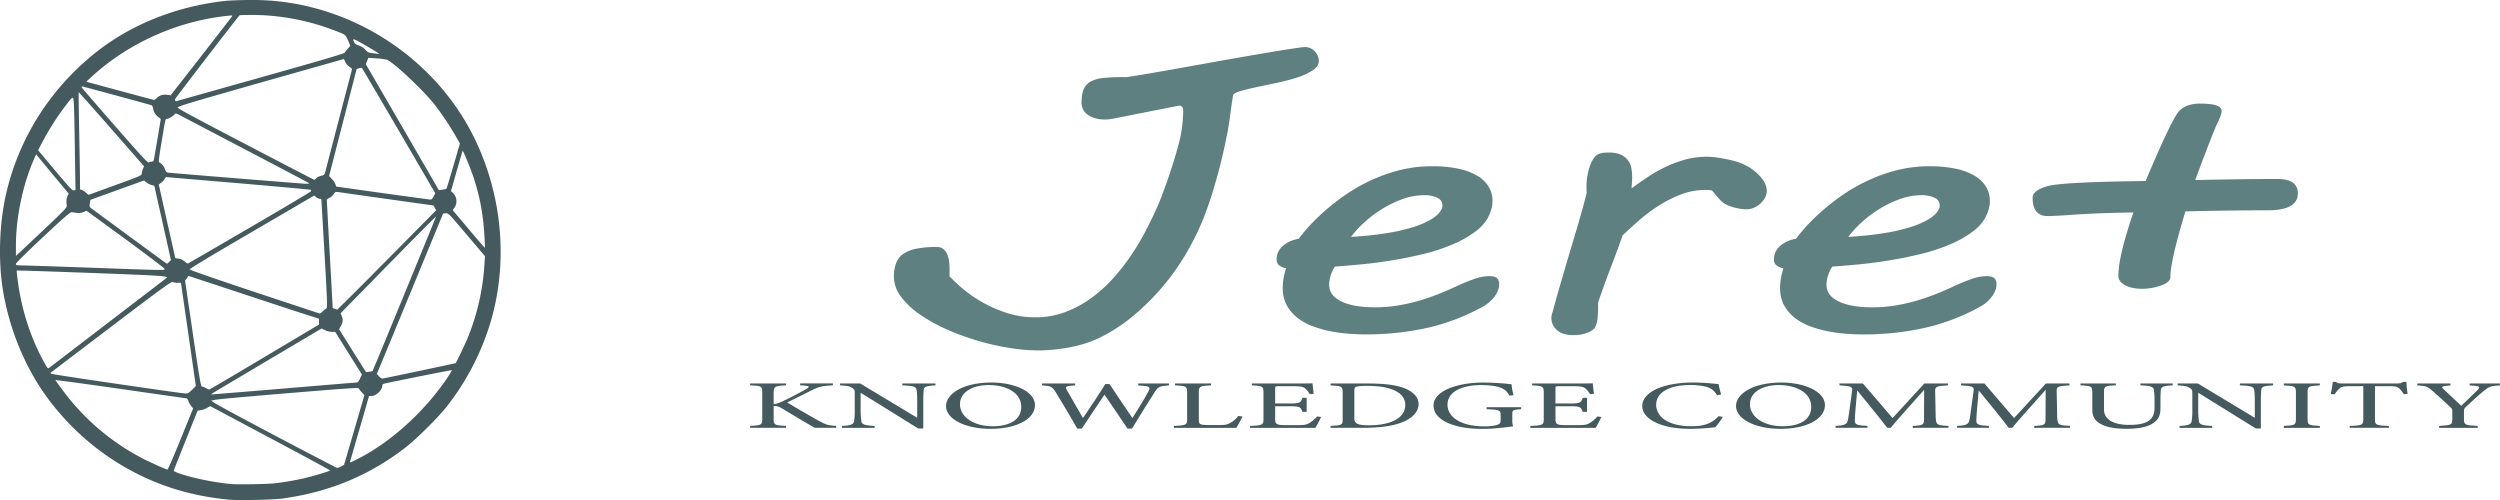 <svg id="图层_1_复制_4" data-name="图层 1_复制 4" xmlns="http://www.w3.org/2000/svg" viewBox="0 0 2369.14 473.89"><defs><style>.cls-1{fill:#455a5e;}.cls-2{fill:#5f8081;}</style></defs><g id="Symbol"><path class="cls-1" d="M220.35,478.5C179,474.53,143,462,109.5,440a241.65,241.65,0,0,1-60.75-57.82c-20.7-28.05-35.62-63.75-41.92-100.2C2,254.1,2.85,219.23,9,191.1c11.63-53.4,41.4-101,84.75-135.75,33.75-27,76.58-44.17,123-49.42,4.35-.45,15.15-.9,24-.9a227.52,227.52,0,0,1,56.7,6.52c67.65,16.5,126,63.08,155.93,124.58,22.72,46.65,30.15,100,20.92,150.37-6.75,37.2-23.47,73.8-47.55,104.25-8.32,10.5-28.35,30.3-38.92,38.48-34.2,26.4-71.78,42-116.18,48.22C262.2,478.73,229.8,479.4,220.35,478.5ZM271.88,462c5.77-.82,14.17-2.4,18.75-3.45,9.52-2.17,25.87-7.05,25.87-7.72,0-.3-25.57-14.1-56.77-30.68L203,389.93l-3.07,1.65a19.64,19.64,0,0,1-5.93,2.17l-3,.38-11.1,27.75c-6.15,15.3-11.25,28.27-11.47,28.95-.75,2.17,24.37,8.92,42.75,11.47,12.67,1.8,13.05,1.8,32.25,1.58C257.1,463.65,263.85,463.28,271.88,462ZM175,421.05l11.77-29-1.8-2.1a17,17,0,0,1-2.7-4.8c-.45-1.43-1.27-2.63-1.72-2.63s-28.65-4.05-62.55-8.92S56.25,365,56.25,365.25s3.23,4.65,7.13,9.9a220.47,220.47,0,0,0,73.5,63.3c6.75,3.68,24.07,11.48,25.57,11.55C162.9,450,168.53,437,175,421.05Zm152,26,2.77-1.5,9.68-33,9.6-33-2.63-2.93a21.23,21.23,0,0,1-2.92-3.75c-.23-.6-21.75,1-69.68,5-58.12,4.88-69.37,6-69.6,6.9s16.73,10.05,58.88,32.4c32.47,17.1,59.55,31.2,60.07,31.28A14.61,14.61,0,0,0,326.93,447.08Zm15.3-6.9c31.5-15.83,63.75-45,85.27-77,2.55-3.82,4.5-7.12,4.28-7.35s-60.38,11.78-64.43,12.9a1.83,1.83,0,0,0-1.35,1.58c0,4.35-5.85,10-10.27,10-1.35,0-2.48.15-2.48.38s-3.9,13.8-8.7,30.22-8.77,30.38-9,31.13-.22,1.27.08,1.27S338.78,441.83,342.23,440.18Zm-68.48-67.05c37.05-3.08,67.8-5.63,68.4-5.63s1.8-1.72,2.7-3.82l1.8-3.75L334,339.75l-12.6-20.25h-3.3a16.61,16.61,0,0,1-6.45-1.57l-3.15-1.58L257.55,346.5c-28,16.65-51.6,30.68-52.42,31.2-1.35,1-1.35,1.05-.08,1.05C205.8,378.75,236.7,376.2,273.75,373.13Zm-88.12,1.35,3.6-3.6L186.9,354c-1.35-9.3-4.5-31.27-7.05-48.9L175.2,273h-3.3a11.48,11.48,0,0,1-4.57-.75c-1.2-.6-11,6.53-58.28,42.45C77.7,338.48,52,358.05,51.83,358.2s0,.68.37,1.05c.6.6,122.48,18.53,127.5,18.68C181.58,378,182.85,377.25,185.63,374.48Zm68.62-31.05L306,312.6V307l-11-3.45c-6.15-1.95-34-11.1-61.88-20.33l-50.7-16.72-1.65,2.25-1.65,2.17,7.35,50.18c6.15,41.77,7.58,50.17,8.55,50.17a12.73,12.73,0,0,1,3.75,1.43,13,13,0,0,0,3.23,1.5C202.28,374.25,225.83,360.38,254.25,343.43Zm146.93,13.12c18.82-4,34.27-7.27,34.27-7.35.68-.67,9.23-18.52,11.48-24a221.11,221.11,0,0,0,15.67-67.57l.68-9.75L446,227.4c-16.8-19.87-17.4-20.47-19.8-20.25l-2.55.23-31.35,76-31.42,76,1.95,2.25c1.12,1.2,2.47,2.17,3.07,2.17S382.35,360.53,401.18,356.55Zm-44.48.15c.45-.37,60.3-146.17,60.15-146.4S396.3,230.7,371.48,256l-45,45.9,1,2.4c1.5,3.45,1.28,6.15-.67,9.6L325.05,317l12.75,20.33,12.83,20.4,3-.45A20.53,20.53,0,0,0,356.7,356.7ZM106.13,310.88c30.15-23,55-42.08,55.27-42.3,2.33-1.95-2.85-2.33-71-4.88-38.7-1.42-70.58-2.47-70.8-2.25s.45,5.78,1.35,12.38c3.67,25.95,12.15,52,24.3,73.95,3.3,6.15,3.9,6.82,5,5.92Zm203.25-10.65a31,31,0,0,1,3.6-2.85c1.12-.68,1-4.8-1.73-52.13-1.65-28.27-3-51.45-3-51.52s-.6-.23-1.42-.23a7,7,0,0,1-3.38-1.57l-2-1.58-25.65,15c-14.1,8.25-40.65,23.78-59,34.5s-33.37,20-33.37,20.48,23.4,8.7,61.5,21.37c33.82,11.25,61.65,20.4,61.8,20.48A12.18,12.18,0,0,0,309.38,300.23Zm44.25-31.88,46.72-47.17,16.73-16.88L415.8,202l-1.35-2.25-43.87-6.15c-24.15-3.38-45.15-6.38-46.58-6.6-2.32-.3-2.77-.08-4,2a10.57,10.57,0,0,1-4,3.53c-1.42.67-2.55,1.57-2.55,2s1.2,23.7,2.78,51.6L319.05,297l1.95.68a19.46,19.46,0,0,0,2.25.75C323.48,298.5,337.13,284.93,353.63,268.35Zm-194-8.55c-.15-.67-16.8-13.35-37-28.12l-36.9-26.93L82.8,206a11.71,11.71,0,0,1-6.3.75c-1.87-.22-4.12-.52-5-.6-1.2-.15-8,5.7-27.15,23.7C29,244.2,18.75,254.33,18.75,255.15c0,1.2.75,1.35,6.23,1.43,3.37,0,32.32,1,64.27,2.1C163.05,261.38,159.9,261.3,159.6,259.8Zm4.43-6.6,1.65-1.72-7.8-35c-4.35-19.2-7.88-35.1-7.88-35.25a6.9,6.9,0,0,0-2.4-.75,13.94,13.94,0,0,1-4.87-2.4l-2.55-2-25.43,9.15L89.4,194.4l-.52,3.38c-.38,2.77-.23,3.52.9,4.35.75.52,17.17,12.67,36.6,26.92S161.78,255,162,255A7.7,7.7,0,0,0,164,253.2ZM240,221c31.58-18.37,57.68-33.9,58.13-34.5s.52-1.35.22-1.57-31.27-3.08-69-6.3l-68.47-5.78-1.2,1.95a13.76,13.76,0,0,1-3.38,3.53l-2.1,1.57,7.8,34.88,7.88,34.87,3.22.53a11.15,11.15,0,0,1,5.63,2.62c1.35,1.2,2.77,2.1,3.15,1.95S208.43,239.4,240,221ZM67,200.25c-.53-5.32-.3-7.35.75-9.45l1.12-2.25L53.4,170,38,151.35l-2,4.43c-10.5,23.55-17.1,55-17.18,81.45v10.35L43,224.85C63.23,205.8,67.13,201.83,67,200.25ZM462.75,227.7c-1.27-20.25-4.35-36.67-10.12-54.07-2.85-8.78-10.05-26.25-10.5-25.73-.08.15-2.63,8.78-5.63,19.2l-5.4,19,1.95,1.87a10.89,10.89,0,0,1,1.13,14.18c-1.58,2-1.58,2-.15,3.6.82.9,7.65,9,15.22,18s13.8,16.2,13.95,16.05S463.13,234.23,462.75,227.7ZM414.6,191.18l1.58-3.08L382,129.45c-18.83-32.17-34.58-59-35-59.55-.67-.67-1.42-.75-3.15-.15l-2.17.75-13.05,50.7-13.05,50.63,2.62,2.77a16,16,0,0,1,3.38,5l.75,2.25,43.8,6.15c24.07,3.3,44.55,6.15,45.37,6.15C412.65,194.25,413.48,193.43,414.6,191.18ZM113.48,180.3c22.57-8.17,24.52-9,24.52-10.65a15,15,0,0,1,1.13-4.35l1.12-2.7-30.82-35.17c-17-19.43-31-35.1-31.13-34.95s.08,16.42.45,36.22.75,40.35.75,45.75v9.9l2.18.9a13.67,13.67,0,0,1,3.9,2.7c1,1.05,2.1,1.73,2.55,1.58S99.9,185.25,113.48,180.3Zm-38.78-31c-.22-19.65-.67-39.53-.9-44.18-.6-10.05-.15-10.12-9,1.5a243.42,243.42,0,0,0-20.4,32.1l-4.57,8.63L56,166.65c13.58,16.2,16.35,19.13,17.63,18.83l1.65-.45Zm352.13,34.5c.22-.23,3.22-10,6.6-21.68L439.58,141l-4.65-8.1a262.7,262.7,0,0,0-19.88-29.4c-10.5-13.2-38.55-39.6-44.62-41.85a59.83,59.83,0,0,0-9.75-1.27l-7.88-.53-1.2,3-1.2,3,34.65,59.7,34.58,59.7,3.37-.45C424.88,184.5,426.6,184.13,426.83,183.83Zm-130.2-5.18c-.45-.37-27.08-14.4-59.25-31.27s-60.45-31.65-62.85-32.93c-3.9-2.1-4.43-2.17-5.25-1.12-1.28,1.65-5.85,4.42-7.43,4.42-1.42,0-1.2-1-5.1,22.5-2.17,12.68-2.85,18.45-2.25,18.6,2,.68,4.65,3.75,5.55,6.53.83,2.4,1.43,3.07,3.23,3.3,5,.6,126.22,10.42,130,10.5C295.5,179.18,297,179,296.63,178.65Zm6.75-4.65a10.38,10.38,0,0,1,4.65-2.32c2.85-.75,3.3-1.2,3.9-3.6,6.75-26,25-96,25.27-96.9s-.52-1.73-2.17-2.7a12.3,12.3,0,0,1-4-4.5l-1.42-3L250.88,83.25c-64.43,18.3-78.75,22.58-78.75,23.63s17.92,10.57,64.5,34.87c35.47,18.53,64.72,33.68,64.95,33.68S302.63,174.83,303.38,174Zm-155.7-15.75c1,0,1.57-.67,1.87-2,.75-3.53,6.45-37.28,6.45-38.1,0-.38-1-1.43-2.17-2.18a11.8,11.8,0,0,1-5-8.1c-.3-1.65-1-2.92-1.8-3.15C136.35,101.63,82.5,87,81.83,87s-.83.38-.68.83,14.25,16.8,31.35,36.3c26.18,29.92,31.2,35.4,32.33,34.8A7.44,7.44,0,0,1,147.68,158.25Zm103.2-79.87c55.57-15.6,79-22.5,79.5-23.4.45-.68,1.8-2.4,3.07-3.9l2.33-2.63-2.25-5.1C331,37.58,331.65,38,318.15,32.93a219.62,219.62,0,0,0-73.8-13.73c-7.27,0-13.35.08-13.57.3-6.68,8-61.28,79-61.28,79.73,0,1.35.68,2,1.73,1.57C171.75,100.65,207.6,90.53,250.88,78.38ZM152,98.18A11.26,11.26,0,0,1,162,94.88l3.45.45L194,58.8c15.6-20.1,28.88-37.2,29.4-37.95,1-1.27.75-1.35-3.37-.9-48,4.88-95,26-129.9,58.2L85.5,82.43l3.15.9C109,88.88,149,99.68,149.7,99.68,150.15,99.75,151.13,99,152,98.18ZM363,56c0-.37-16.72-10.35-20.85-12.37-1.8-1-3.45-1.5-3.67-1.35a5.88,5.88,0,0,0,.82,2.7c.9,1.65,2,2.47,4.43,3.15A13.69,13.69,0,0,1,349.8,52c2.63,2.77,3.3,3.07,7.88,3.52,2.7.3,5,.6,5.17.68S363,56.1,363,56Z" transform="translate(-3.73 -5.03)"/></g><path class="cls-2" d="M891.58,239.08a9.09,9.09,0,0,1,6.38,2.18,14.53,14.53,0,0,1,3.63,5.33,25.5,25.5,0,0,1,1.62,6.82,67.51,67.51,0,0,1,.38,6.82v6.64A132,132,0,0,0,917,279.36,122.83,122.83,0,0,0,935.6,292a125.07,125.07,0,0,0,22.89,9.79,86.76,86.76,0,0,0,26.39,3.93,79.73,79.73,0,0,0,28.14-4.9,102.43,102.43,0,0,0,24.39-13,133.3,133.3,0,0,0,20.77-18.61,196.55,196.55,0,0,0,17.13-21.76,234.53,234.53,0,0,0,13.51-22.46q5.87-11.17,10.13-20.62T1105.7,188q2.5-6.9,3.51-9.53,6.49-18.52,11.13-35.48a126.52,126.52,0,0,0,4.62-33.38c0-2.68-1.16-4.19-3.5-4.54l-62,12.23a45.58,45.58,0,0,1-8.51,1q-9.51,0-15.88-4.19a13.57,13.57,0,0,1-6.38-12.06q0-7.87,2.12-12.67a14.74,14.74,0,0,1,6.76-7.26,33.53,33.53,0,0,1,12.13-3.23,180.27,180.27,0,0,1,18.26-.79h3.5c4-.58,9.13-1.39,15.39-2.44s13.21-2.24,20.88-3.59,15.85-2.79,24.52-4.36,17.42-3.15,26.26-4.72,17.64-3.12,26.39-4.64,17-2.91,24.64-4.19c.5-.11,2.17-.41,5-.87s6-1,9.5-1.49l10-1.48a54.22,54.22,0,0,1,6.25-.7,12.43,12.43,0,0,1,5.5,1.22,13.17,13.17,0,0,1,4.13,3.06,15.39,15.39,0,0,1,2.63,4.19,11.6,11.6,0,0,1,1,4.46c0,3.49-1.92,6.53-5.76,9.09a60.21,60.21,0,0,1-14.5,6.73,178.78,178.78,0,0,1-19.14,5.06l-19.39,4.11q-9,1.94-15.38,3.76t-7.13,4.11q-1.26,7.68-2.5,17.12t-2.75,18q-.51,2.08-2.13,10.13t-4.5,19.58q-2.88,11.53-7,25.25t-9.38,27a245.92,245.92,0,0,1-15.14,30.94,225.42,225.42,0,0,1-51.4,61.08,158.08,158.08,0,0,1-35.27,22.28q-4.51,1.94-10.51,3.85a116.81,116.81,0,0,1-13.13,3.32q-7.14,1.39-15,2.27a142.41,142.41,0,0,1-15.63.88,177.22,177.22,0,0,1-28.15-2.45,241,241,0,0,1-30.39-7A233.5,233.5,0,0,1,900,316.77a152.43,152.43,0,0,1-25.14-14.16,74.55,74.55,0,0,1-17.51-16.69,31.23,31.23,0,0,1-6.5-18.7,35.4,35.4,0,0,1,2.12-12.94,18.8,18.8,0,0,1,6.88-8.73,33.31,33.31,0,0,1,12.63-4.9A99.51,99.51,0,0,1,891.58,239.08Z" transform="translate(-3.73 -5.03)"/><path class="cls-2" d="M1213.52,251a16.63,16.63,0,0,1,5.75-12.76q5.74-5.23,15.26-7,2.74-3.84,8.5-10.4a180.22,180.22,0,0,1,14.26-14.24,218.75,218.75,0,0,1,19.39-15.47,165.88,165.88,0,0,1,24-14.15,156.81,156.81,0,0,1,28.27-10.4,124.68,124.68,0,0,1,32.14-4,115.16,115.16,0,0,1,25.27,2.45,57.81,57.81,0,0,1,17.75,6.81,30.5,30.5,0,0,1,10.51,10.4,25.53,25.53,0,0,1,3.5,13,29.33,29.33,0,0,1-2.25,11.36q-3.51,9.8-13,17.13a102.15,102.15,0,0,1-22.38,12.84,177.67,177.67,0,0,1-28,9.18q-15.13,3.67-30.27,6.12t-29.14,3.76q-14,1.31-24.26,2a30,30,0,0,0-3.88,7.95,28.92,28.92,0,0,0-1.63,9.35q0,10.14,11.51,15.73t31.77,5.59a133.06,133.06,0,0,0,22.51-1.84,171.66,171.66,0,0,0,20.39-4.71q9.63-2.9,18.13-6.3t15.51-6.72q9-4.2,17.14-7.08a43.54,43.54,0,0,1,14.38-2.89q6.25,0,8,2.19a7.29,7.29,0,0,1,1.76,4.63c0,.93-.05,1.83-.13,2.71a12.71,12.71,0,0,1-.37,2.18,24.89,24.89,0,0,1-5,9.09,34.7,34.7,0,0,1-9.5,7.87A201.25,201.25,0,0,1,1356,315.8a267.4,267.4,0,0,1-58.41,6.12q-6,0-14.13-.52a149.81,149.81,0,0,1-16.88-2.1,112.51,112.51,0,0,1-17.26-4.54,56.82,56.82,0,0,1-15.14-7.87,39,39,0,0,1-10.75-12.06q-4.14-7.15-4.13-17.3a60.6,60.6,0,0,1,3.25-18.35,13,13,0,0,1-6.13-2.36A6.68,6.68,0,0,1,1213.52,251Zm156.59-48.41a3.25,3.25,0,0,0,.5-1.57v-1.57q0-4.72-5-7.08a27.86,27.86,0,0,0-12-2.36,60.7,60.7,0,0,0-21.64,4,106.45,106.45,0,0,0-20,10A111.52,111.52,0,0,0,1295.31,217a90.18,90.18,0,0,0-11.25,12.5q18-1,33-3.41a173.9,173.9,0,0,0,26.14-5.94,76.55,76.55,0,0,0,18-8Q1368.11,207.63,1370.11,202.55Z" transform="translate(-3.73 -5.03)"/><path class="cls-2" d="M1475.17,300.42q3.24-12.23,7.5-26.91t8.75-29.71q4.51-15,8.76-29.54t7.25-26.56a23.16,23.16,0,0,1-.25-3.06v-2.89a60.12,60.12,0,0,1,1-10.83,56,56,0,0,1,2.76-10q2.74-6.65,6.12-9c2.26-1.58,5.88-2.36,10.89-2.36q7.24,0,11.63,2a16.9,16.9,0,0,1,10.13,12.93,51.13,51.13,0,0,1,.75,8.82c0,1.64-.09,3.44-.25,5.42s-.25,3.56-.25,4.72q7-5.07,14.88-10.4a134.39,134.39,0,0,1,16.76-9.61,116.4,116.4,0,0,1,18.76-7.08,75.62,75.62,0,0,1,20.64-2.79,66.39,66.39,0,0,1,8.38.52q4.13.53,8.38,1.4,5,.87,10.38,2.36a53,53,0,0,1,10.38,4.1,47.22,47.22,0,0,1,13.88,10.93q5.64,6.56,5.63,13.37a13,13,0,0,1-1.5,5.68,19.8,19.8,0,0,1-4.13,5.59,22.92,22.92,0,0,1-6.12,4.2,18,18,0,0,1-7.76,1.66,45.32,45.32,0,0,1-10.38-1.49A35.34,35.34,0,0,1,1638,198a18.4,18.4,0,0,1-3.63-3q-1.87-1.92-3.5-3.85t-3-3.58a13.07,13.07,0,0,0-2.13-2.19c-.83-.11-1.75-.2-2.75-.26s-1.92-.09-2.75-.09a65.37,65.37,0,0,0-24.26,4.55,118.47,118.47,0,0,0-21.52,11.1,158.66,158.66,0,0,0-18.38,14q-8.38,7.43-14.64,13.37-5,14.16-11.13,30.15t-12.13,33.47v4.36q0,5.25-.5,10.67a22.77,22.77,0,0,1-3,9.61,22.34,22.34,0,0,1-7.88,4.46,35.3,35.3,0,0,1-11.88,1.83q-10.52,0-15.76-4.81a14.82,14.82,0,0,1-5.25-11.27A16.41,16.41,0,0,1,1475.17,300.42Z" transform="translate(-3.73 -5.03)"/><path class="cls-2" d="M1684.79,251a16.63,16.63,0,0,1,5.75-12.76q5.74-5.23,15.26-7,2.75-3.84,8.5-10.4a180.22,180.22,0,0,1,14.26-14.24A218.75,218.75,0,0,1,1748,191.1,165.88,165.88,0,0,1,1772,177a156.81,156.81,0,0,1,28.27-10.4,124.73,124.73,0,0,1,32.14-4,115.16,115.16,0,0,1,25.27,2.45,58,58,0,0,1,17.76,6.81,30.55,30.55,0,0,1,10.5,10.4,25.43,25.43,0,0,1,3.5,13,29.33,29.33,0,0,1-2.25,11.36q-3.5,9.8-13,17.13a102.15,102.15,0,0,1-22.38,12.84,177.33,177.33,0,0,1-28,9.18q-15.13,3.67-30.27,6.12t-29.14,3.76q-14,1.31-24.26,2a30,30,0,0,0-3.88,7.95,28.92,28.92,0,0,0-1.63,9.35q0,10.14,11.51,15.73t31.77,5.59a133,133,0,0,0,22.51-1.84,171.66,171.66,0,0,0,20.39-4.71q9.63-2.9,18.14-6.3t15.5-6.72q9-4.2,17.14-7.08a43.59,43.59,0,0,1,14.38-2.89q6.25,0,8,2.19a7.34,7.34,0,0,1,1.75,4.63c0,.93-.05,1.83-.13,2.71a12.71,12.71,0,0,1-.37,2.18,24.75,24.75,0,0,1-5,9.09,34.7,34.7,0,0,1-9.5,7.87,201.25,201.25,0,0,1-53.41,20.44,267.4,267.4,0,0,1-58.41,6.12q-6,0-14.13-.52a149.81,149.81,0,0,1-16.88-2.1,112.51,112.51,0,0,1-17.26-4.54,57,57,0,0,1-15.14-7.87,39,39,0,0,1-10.75-12.06q-4.12-7.15-4.13-17.3a60.6,60.6,0,0,1,3.25-18.35,13,13,0,0,1-6.13-2.36A6.68,6.68,0,0,1,1684.79,251Zm156.59-48.41a3.25,3.25,0,0,0,.5-1.57v-1.57q0-4.72-5-7.08a27.83,27.83,0,0,0-12-2.36,60.74,60.74,0,0,0-21.64,4,106.45,106.45,0,0,0-20,10A111.52,111.52,0,0,0,1766.58,217a90.18,90.18,0,0,0-11.25,12.5q18-1,33-3.41a174.47,174.47,0,0,0,26.14-5.94,76.93,76.93,0,0,0,18-8Q1839.37,207.63,1841.38,202.55Z" transform="translate(-3.73 -5.03)"/><path class="cls-2" d="M2074.76,205.35q-14.27,47-14.26,62.22,0,4.89-8.88,8a53.39,53.39,0,0,1-17.88,3.14q-10,0-16.26-3.49t-6.26-8.74q0-18.7,14.26-60.12-35.26.53-61,2.44-15,1-20.27,1-14.25,0-14.25-17.48,0-6.81,13.88-10.83t93.18-4.89q25-59.25,31.77-66.33t19.76-7.08q20.51,0,20.51,6.82,0,3.66-3.75,11.18T2084,175.64q47.27-1,77.79-1,19.52,0,19.51,13.63,0,16.08-28.77,16.08Q2120,204.3,2074.76,205.35Z" transform="translate(-3.73 -5.03)"/><path class="cls-1" d="M714.6,368.43h34v1.81c-9.93.45-11.71.9-11.71,6.66V388c2.54-.13,5.47-1.17,9.17-3,7.13-3.43,15.66-7.83,21.52-11.19,3.83-2.2,3.44-3-2-3.43l-3.57-.19v-1.81h31v1.81c-9.55.58-12.86.9-21.4,5.37-3.82,1.87-13.75,6.79-21.91,10.86,9.68,5.82,23.82,14.1,30.45,17.66s8.15,4.08,16,4.53v1.81H775.75c-9.81-5.63-20.13-11.9-31.72-18.76a11.48,11.48,0,0,0-7.13-1.87v12.29c0,5.62,1.14,6.08,11.71,6.53v1.81h-34v-1.81c10.45-.45,11.47-.91,11.47-6.53V376.9c0-5.82-.89-6.27-11.47-6.66Z" transform="translate(-3.73 -5.03)"/><path class="cls-1" d="M890.26,370.24c-8.15.45-10.82,1.1-11.21,4.07-.12,2.07-.38,4.79-.38,10.81v25.93h-4.84l-54.52-33.83v16.17A69.9,69.9,0,0,0,820,404c.25,3.3,3.44,4.27,12.61,4.66v1.81H801.61v-1.81c7.89-.32,10.95-1.29,11.46-4.46a61.12,61.12,0,0,0,.64-10.87V376.84c0-1.81-.26-2.85-2.55-4.27-2.42-1.62-5.1-2-11.34-2.33v-1.81h19.11l54,32.53V385.12c0-6-.26-8.8-.64-10.74-.38-2.91-3.31-3.82-13.5-4.14v-1.81h31.46Z" transform="translate(-3.73 -5.03)"/><path class="cls-1" d="M943.26,367.52c21.78,0,41.27,8.48,41.27,21.35,0,13.9-18.6,22.57-42,22.57-24.46,0-42.29-9.44-42.29-21.6C900.2,378.26,916.38,367.52,943.26,367.52Zm-2.55,2.4c-14.27,0-27.26,6.08-27.26,18.17s13,20.89,31.08,20.89c15.41,0,27-5.82,27-18.3C971.53,377.09,957.39,369.92,940.71,369.92Z" transform="translate(-3.73 -5.03)"/><path class="cls-1" d="M1111.53,370.24c-8.92.65-10.19,1.16-13.63,6.47-4.21,6.46-14.4,22.89-21.4,34.47h-4.33c-6.63-10.09-15.16-22.57-21.79-32.14-7.38,11.12-14.9,22.18-21.52,32.14h-4.21c-6.37-11.12-13.63-23.22-20.5-34.54-3.32-5.24-4.72-5.95-13-6.4v-1.81h31.47v1.81c-9.43.52-9.69,1.23-7.9,4.46,5,8.73,10.06,17.34,15.28,26.46,7-10.29,14.65-21.54,21.15-32.15h4.07c7.14,11,14.27,21.22,21.66,32.21,5.35-8.6,12.61-20.11,15.41-25.74,1.91-3.75.89-4.59-9.93-5.24v-1.81h29.17Z" transform="translate(-3.73 -5.03)"/><path class="cls-1" d="M1181.21,399.73a112.51,112.51,0,0,1-5.86,10.74h-59.24v-1.81c11.6-.58,12.61-.91,12.61-6.4V376.58c0-5.5-1.27-5.82-11.46-6.34v-1.81h34.14v1.81c-10.19.52-11.59.77-11.59,6.34V402.9c0,4,1,4.85,8.28,4.92l10.06.06c6.5,0,8.41-.38,11.34-2a25.79,25.79,0,0,0,7.77-6.66Z" transform="translate(-3.73 -5.03)"/><path class="cls-1" d="M1255.72,400.19c-.76,1.68-4.2,8.34-5.47,10.28h-61.91v-1.81c11.85-.45,12.74-1,12.74-6.34V376.77c0-5.76-1.4-6.08-11-6.53v-1.81h39c12,0,16.94-.07,18.47-.13.13,1.62.64,6.47,1.15,9.89l-3.82.33a18.21,18.21,0,0,0-3.82-4.92c-2-2.13-5-2.59-12.62-2.59h-12.1c-3.94,0-4.2.2-4.2,2.07v14.3h14.14c9.55,0,10.19-1,11.72-5.37h4v13.32h-4c-1.66-4.65-2.68-5.3-11.85-5.3h-14V402.9c0,4.53,2.8,4.92,9.17,5h11.85c7.77,0,9-.58,11.84-2.26a32.33,32.33,0,0,0,6.88-5.95Z" transform="translate(-3.73 -5.03)"/><path class="cls-1" d="M1300.05,368.43c18,0,29.3,1.81,37.2,5.62,6.24,3.11,10.83,7.64,10.83,13.85,0,7.56-6.12,13.71-15.93,17.46s-22,5.11-37.7,5.11h-29.81v-1.81c11-.52,11.47-1,11.47-6.27V376.58c0-5.57-1.53-5.82-11.47-6.34v-1.81Zm-12.86,33.44c0,4.85,4.07,6.21,13.63,6.21,22.93,0,34.65-8,34.65-19.28,0-7.05-4.72-12.42-14.78-15.52-5.86-1.88-13.25-2.59-21.78-2.59-5.73,0-8.79.39-10.07.91s-1.65,1.1-1.65,3.62Z" transform="translate(-3.73 -5.03)"/><path class="cls-1" d="M1445.27,392.81c-7.9.52-8.41.91-8.41,4.72V403a18.32,18.32,0,0,0,.77,6.14c-7.9.91-18.22,2.33-28.92,2.33-28.92,0-46.49-9.12-46.49-22.12,0-13.65,21.91-21.8,47.38-21.8a252.27,252.27,0,0,1,26.5,1.62,81,81,0,0,0,1.91,10.41l-3.82.39c-3.06-5.5-6.75-7.83-14.78-9.18a82,82,0,0,0-11.85-.84c-19.48,0-32.1,6.79-32.1,18.62,0,10.29,10.45,20.51,35.16,20.51a47.86,47.86,0,0,0,10.83-1.1c2.67-.78,4.33-1.49,4.33-4.14V398.5c0-4.72-1-5.23-13.25-5.69v-1.87h32.74Z" transform="translate(-3.73 -5.03)"/><path class="cls-1" d="M1521.32,400.19c-.77,1.68-4.21,8.34-5.48,10.28h-61.91v-1.81c11.85-.45,12.74-1,12.74-6.34V376.77c0-5.76-1.4-6.08-11-6.53v-1.81h39c12,0,17-.07,18.48-.13.12,1.62.63,6.47,1.14,9.89l-3.82.33a18.21,18.21,0,0,0-3.82-4.92c-2-2.13-5-2.59-12.61-2.59H1482c-4,0-4.21.2-4.21,2.07v14.3h14.14c9.56,0,10.19-1,11.72-5.37h4v13.32h-4c-1.65-4.65-2.67-5.3-11.85-5.3h-14V402.9c0,4.53,2.81,4.92,9.17,5h11.85c7.77,0,9-.58,11.85-2.26a32.57,32.57,0,0,0,6.88-5.95Z" transform="translate(-3.73 -5.03)"/><path class="cls-1" d="M1636.34,400.12a64.49,64.49,0,0,1-7,9.77,223.22,223.22,0,0,1-23.31,1.55c-30.45,0-46-10.28-46-21.6,0-13.2,19.75-22.32,48.28-22.32,11,0,19.87,1.17,24.07,1.49a84.81,84.81,0,0,0,2.42,10l-4,.45c-2.54-4.34-5.6-7-12.1-8.35a66.06,66.06,0,0,0-13.37-1.22c-21,0-32.1,7.89-32.1,18.56,0,12.48,12.74,20.5,33.37,20.5,13,0,19.36-3,25.86-9.51Z" transform="translate(-3.73 -5.03)"/><path class="cls-1" d="M1691.88,367.52c21.78,0,41.27,8.48,41.27,21.35,0,13.9-18.6,22.57-42,22.57-24.45,0-42.29-9.44-42.29-21.6C1648.82,378.26,1665,367.52,1691.88,367.52Zm-2.55,2.4c-14.27,0-27.26,6.08-27.26,18.17s13,20.89,31.08,20.89c15.42,0,27-5.82,27-18.3C1720.16,377.09,1706,369.92,1689.33,369.92Z" transform="translate(-3.73 -5.03)"/><path class="cls-1" d="M1816.33,410.47v-1.81c10.45-.52,10.83-.91,10.7-7.83l.13-26.39c-10.45,11.84-27.26,30.34-31.72,36h-3.31c-4.33-5.89-18.73-23.67-28.41-35.38-2.16,22.64-2.29,27.75-2.29,29,.13,3.62,3.31,4.14,12,4.59v1.81h-30.19v-1.81c7.39-.39,10.45-1.16,11.47-4.66.76-2.84.89-5.17,4.2-28.78.51-3.36-.76-4.46-12-5v-1.81h22.16l28.15,32.79,30.19-32.79h22.3v1.81c-11,.65-12.36,1.23-12.11,5.76l.51,24.83c.51,6.92.89,7.25,12.1,7.83v1.81Z" transform="translate(-3.73 -5.03)"/><path class="cls-1" d="M1931.49,410.47v-1.81c10.44-.52,10.82-.91,10.7-7.83l.12-26.39c-10.44,11.84-27.26,30.34-31.71,36h-3.32c-4.33-5.89-18.72-23.67-28.4-35.38-2.17,22.64-2.3,27.75-2.3,29,.13,3.62,3.32,4.14,12,4.59v1.81h-30.19v-1.81c7.39-.39,10.44-1.16,11.46-4.66.77-2.84.9-5.17,4.21-28.78.51-3.36-.77-4.46-12-5v-1.81h22.17l28.15,32.79,30.19-32.79h22.29v1.81c-11,.65-12.36,1.23-12.1,5.76l.51,24.83c.51,6.92.89,7.25,12.1,7.83v1.81Z" transform="translate(-3.73 -5.03)"/><path class="cls-1" d="M2062.69,370.24c-8,.26-11,1.29-11.21,4.27-.13,1.49-.38,4.2-.38,10.15v7c0,6.6-1.53,11.64-8.92,15.59-6,3.17-14.65,4.14-23.43,4.14-7.39,0-15.29-.78-20.9-3-7.64-3-11.33-7.44-11.33-15V376.9c0-5.82-1-6.21-11.21-6.66v-1.81h33.5v1.81c-10.19.32-11.21.84-11.21,6.66v16.17c0,9.44,8.79,14.62,24.07,14.62,18.09,0,23.82-5.69,23.82-16.43v-6.6a61.23,61.23,0,0,0-.63-10.15c-.38-2.91-3.31-4-12.74-4.27v-1.81h30.57Z" transform="translate(-3.73 -5.03)"/><path class="cls-1" d="M2157.85,370.24c-8.16.45-10.83,1.1-11.21,4.07-.13,2.07-.39,4.79-.39,10.81v25.93h-4.83l-54.52-33.83v16.17a71.86,71.86,0,0,0,.63,10.61c.26,3.3,3.44,4.27,12.61,4.66v1.81h-30.95v-1.81c7.9-.32,10.95-1.29,11.46-4.46a60.13,60.13,0,0,0,.64-10.87V376.84c0-1.81-.25-2.85-2.55-4.27-2.42-1.62-5.09-2-11.33-2.33v-1.81h19.1l54,32.53V385.12c0-6-.25-8.8-.63-10.74-.39-2.91-3.32-3.82-13.51-4.14v-1.81h31.47Z" transform="translate(-3.73 -5.03)"/><path class="cls-1" d="M2168,410.47v-1.81c10.44-.58,11.46-.84,11.46-6.34V376.64c0-5.56-1-5.82-11.46-6.4v-1.81h34.14v1.81c-10.58.58-11.6.84-11.6,6.4v25.68c0,5.56,1,5.76,11.6,6.34v1.81Z" transform="translate(-3.73 -5.03)"/><path class="cls-1" d="M2281.53,378.58a20.22,20.22,0,0,0-4.07-5.37c-2-1.74-3.31-2.2-10.32-2.2H2254.4v31.5c0,5.05,1,5.76,13.12,6.15v1.81h-37.07v-1.81c11.85-.39,12.87-1,12.87-6.15V371h-11.59c-7,0-9.05.39-11.21,2.33a25.74,25.74,0,0,0-4.21,5.24h-3.82c.77-3.94,1.53-8,1.91-11.64h2.93c1.91,1.55,3.32,1.49,6.88,1.49h50.45c3.56,0,4.58-.26,6.49-1.49h3.06a79.2,79.2,0,0,0,1.14,11.45Z" transform="translate(-3.73 -5.03)"/><path class="cls-1" d="M2372.87,370.24c-8.92.52-10.45,1.23-15.54,5.37-5.74,4.72-10.45,9.18-16.69,14.94-1.53,1.49-1.91,2.26-1.91,3.82v7.95c0,5.37,1.15,5.76,13,6.34v1.81h-36.56v-1.81c11.59-.78,12.49-.91,12.49-6.34V394c0-1.3-.51-1.88-2.55-3.75-4.46-4.21-8.79-8.28-15.67-14.36-5-4.4-6.24-5.18-14.9-5.63v-1.81h31.33v1.81c-9.17.65-8.66,1.49-6.37,3.69,5.35,5,11.34,10.8,16.69,15.65,4.59-4.33,11.85-11.39,15.41-14.94,2.93-3.24,2.55-3.88-7.51-4.4v-1.81h28.79Z" transform="translate(-3.73 -5.03)"/></svg>